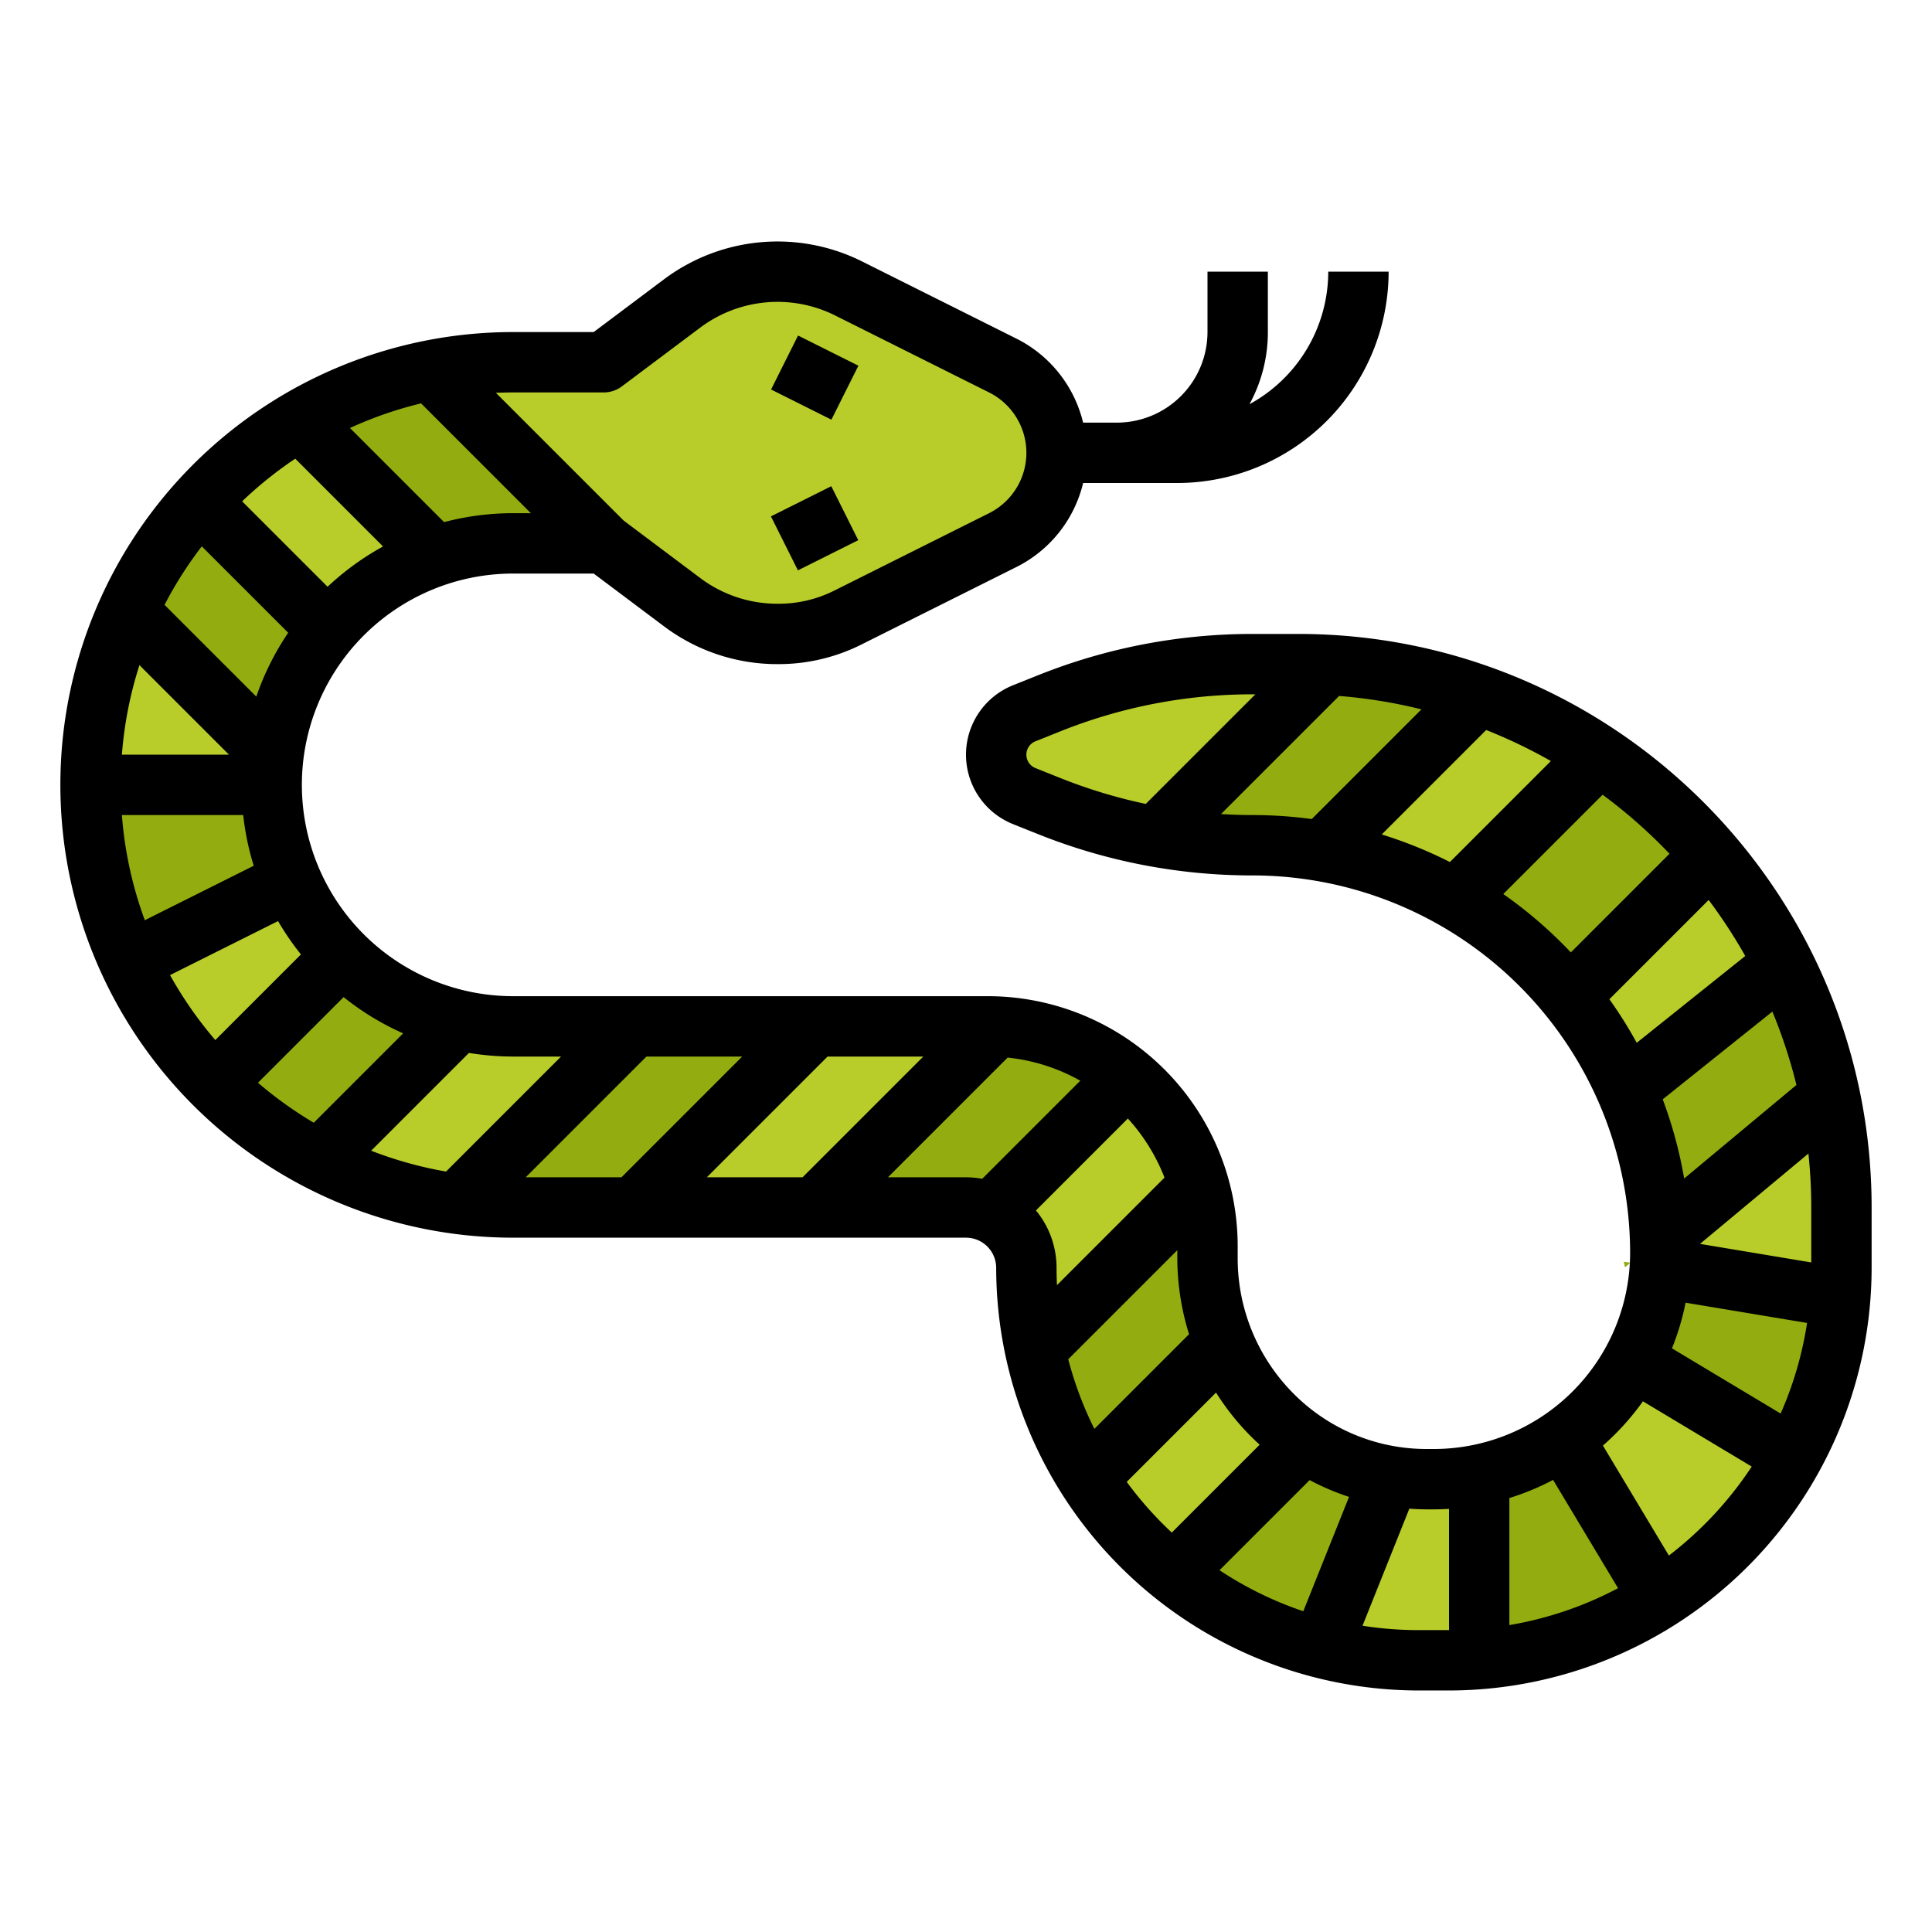 <svg id="filled_outline" height="512" viewBox="0 0 512 512" width="512" xmlns="http://www.w3.org/2000/svg" data-name="filled outline"><path d="m265.699 143.152-41.095 20.551a40.686 40.686 0 0 1 -18.198 4.297h-.305a42.2 42.2 0 0 1 -25.354-8.437c-9.215-6.914-20.747-15.563-20.747-15.563h-24a64 64 0 0 0 -64 64v0a63.999 63.999 0 0 0 64 64l125.798-.001a58.202 58.202 0 0 1 58.202 58.202v3.012a58.328 58.328 0 0 0 58.2 58.788h1.8a60 60 0 0 0 60-60v-0a108 108 0 0 0 -108-108h-0a145.392 145.392 0 0 1 -53.997-10.399l-6.575-2.63a11.816 11.816 0 0 1 -7.428-10.971 11.816 11.816 0 0 1 7.428-10.971l6.575-2.63a145.392 145.392 0 0 1 53.997-10.399h12a144 144 0 0 1 144 144v16a104 104 0 0 1 -104 104h-8a104 104 0 0 1 -104-104v-0a16 16 0 0 0 -16-16h-120a112 112 0 0 1 -112-112v-0a112 112 0 0 1 112-112h24l20.76-15.57a42.149 42.149 0 0 1 25.29-8.43 42.15 42.15 0 0 1 18.85 4.45l40.781 20.39a25.905 25.905 0 0 1 14.32 23.16 25.875 25.875 0 0 1 -14.301 23.152z" fill="#b9cd2a"/><g fill="#93ad10"><path d="m216 272-48 48h-32a112.486 112.486 0 0 1 -15-1l47-47z"/><path d="m121.62 270.38-37.11 37.11a112.451 112.451 0 0 1 -27.71-20.29l33.94-33.94a63.894 63.894 0 0 0 30.88 17.12z"/><path d="m391.86 184.14-41.43 41.43a108.705 108.705 0 0 0 -18.43-1.57 145.437 145.437 0 0 1 -25.71-2.29l45.5-45.5a143.332 143.332 0 0 1 40.07 7.93z"/><path d="m453.51 226.49-37.56 37.56a108.437 108.437 0 0 0 -30.23-25.77l38.13-38.13a144.818 144.818 0 0 1 29.66 26.34z"/><path d="m298.76 285.24-36.18 36.18a15.735 15.735 0 0 0 -6.58-1.42h-40l47.95-47.95a57.928 57.928 0 0 1 34.81 13.19z"/><path d="m324.35 355.65-36.14 36.14a103.101 103.101 0 0 1 -13.93-34.07l43.5-43.5a58.519 58.519 0 0 1 2.22 15.98v3.01a59.485 59.485 0 0 0 4.35 22.44z"/><path d="m368.34 391.16-18.24 45.59a103.602 103.602 0 0 1 -39.2-19.65l34.95-34.95a57.526 57.526 0 0 0 22.49 9.01z"/><path d="m77.23 233.38-42.97 21.49a111.439 111.439 0 0 1 -10.26-46.87h48a63.684 63.684 0 0 0 5.23 25.38z"/><path d="m86.92 166.92a63.712 63.712 0 0 0 -14.48 33.52l-38.54-38.54a112.35 112.35 0 0 1 19-29z"/><path d="m160 144h-24a63.847 63.847 0 0 0 -20.61 3.39l-36.03-36.03a111.049 111.049 0 0 1 34.78-13.22z"/><path d="m439.85 423.75a103.505 103.505 0 0 1 -47.85 15.95v-48.9a59.737 59.737 0 0 0 22.33-9.59z"/><path d="m430.34 334.39 1.67.28-1.34 1.11z"/><path d="m487.7 343.95a103.276 103.276 0 0 1 -12.46 41.99l-42.42-25.45a59.509 59.509 0 0 0 7.04-24.52z"/><path d="m430.34 334.39 1.67.28-1.34 1.11z"/><path d="m484.97 290.52-45.05 37.55a107.014 107.014 0 0 0 -8.92-39.27l41.73-33.39a142.29 142.29 0 0 1 12.24 35.11z"/></g><path d="m344 168h-12a152.719 152.719 0 0 0 -56.968 10.971l-6.575 2.63a19.816 19.816 0 0 0 0 36.798l6.575 2.63a152.719 152.719 0 0 0 56.968 10.971 100.113 100.113 0 0 1 100 100 52.059 52.059 0 0 1 -52 52h-1.8a49.649 49.649 0 0 1 -35.478-14.756 50.756 50.756 0 0 1 -14.723-36.032v-3.012a66.277 66.277 0 0 0 -66.202-66.202l-125.798.001a56 56 0 1 1 0-112h21.333l18.612 13.962a49.865 49.865 0 0 0 30.156 10.038h.305a48.929 48.929 0 0 0 21.775-5.142l41.095-20.551a33.65 33.65 0 0 0 17.764-22.307h24.959a56.063 56.063 0 0 0 56-56h-16a40.033 40.033 0 0 1 -20.877 35.123 39.749 39.749 0 0 0 4.877-19.123v-16h-16v16a24.027 24.027 0 0 1 -24 24h-8.964a33.683 33.683 0 0 0 -17.777-22.315l-40.781-20.391a50.15 50.15 0 0 0 -52.518 4.735l-18.627 13.97h-21.333a120 120 0 0 0 0 240h120a8.009 8.009 0 0 1 8 8 112.127 112.127 0 0 0 112 112h8a112.127 112.127 0 0 0 112-112v-16c0-83.813-68.187-152-152-152zm136 152v14.556l-29.476-4.913 28.726-23.938a136.898 136.898 0 0 1 .75 14.294zm-33.302 25.227 32.195 5.366a95.181 95.181 0 0 1 -7.006 24.01l-28.797-17.278a67.395 67.395 0 0 0 3.609-12.097zm-.376-32.909a114.977 114.977 0 0 0 -5.685-20.983l29.058-23.246a134.842 134.842 0 0 1 6.377 19.438zm-12.568-35.966a116.313 116.313 0 0 0 -7.248-11.545l26.303-26.303a136.465 136.465 0 0 1 9.699 14.844zm-22.754-74.666-26.762 26.762a115.242 115.242 0 0 0 -18.064-7.308l27.677-27.677a135.514 135.514 0 0 1 17.149 8.223zm-136.602 1.858a3.817 3.817 0 0 1 0-7.087l6.575-2.63a136.793 136.793 0 0 1 51.026-9.827h.686l-29.045 29.045a137.381 137.381 0 0 1 -22.667-6.872zm49.18 12.192 31.3-31.3a135.29 135.29 0 0 1 21.823 3.549l-29.073 29.073a116.5 116.5 0 0 0 -15.629-1.057c-2.818 0-5.625-.095-8.421-.265zm74.806 21.194 26.322-26.322a137.135 137.135 0 0 1 17.729 15.643l-26.144 26.144a116.93 116.93 0 0 0 -17.907-15.465zm13.2 155.262 17.215 28.692a95.265 95.265 0 0 1 -28.8 9.776v-33.665a67.571 67.571 0 0 0 11.585-4.803zm-112.988.525 23.667-23.667a66.702 66.702 0 0 0 9.106 11.467q1.2 1.209 2.452 2.346l-23.285 23.285a96.812 96.812 0 0 1 -11.941-13.432zm16.511-39.139-25.088 25.088a95.295 95.295 0 0 1 -6.924-18.448l28.904-28.904v1.898a67.963 67.963 0 0 0 3.108 20.366zm31.965 38.663a65.066 65.066 0 0 0 10.434 4.451l-12.121 30.302a95.69 95.69 0 0 1 -22.198-10.868zm-38.469-80.159-28.492 28.492c-.072-1.516-.112-3.041-.112-4.574a23.888 23.888 0 0 0 -5.461-15.224l24.359-24.359a50.295 50.295 0 0 1 9.706 15.666zm-89.288-32.084 25.372-0-32.002 32.001h-25.372zm-54.629 32.001h-25.372l32.001-32.001 25.372-0zm-16-32.001-30.473 30.473a103.097 103.097 0 0 1 -19.85-5.522l25.912-25.912a72.874 72.874 0 0 0 11.724.962zm-41.849-6.151-23.687 23.687a104.517 104.517 0 0 1 -14.778-10.594l22.693-22.693a71.513 71.513 0 0 0 15.772 9.6zm-30.464-106.161a71.818 71.818 0 0 0 -8.451 16.921l-24.315-24.315a104.285 104.285 0 0 1 9.868-15.504zm-15.688 32.312h-28.381a103.302 103.302 0 0 1 4.651-23.73zm3.767 16a71.721 71.721 0 0 0 2.786 13.436l-28.863 14.431a103.242 103.242 0 0 1 -6.072-27.867zm9.236 28.1a71.847 71.847 0 0 0 6.063 8.835l-22.693 22.693a104.463 104.463 0 0 1 -11.994-17.216zm13.12-88.605-22.636-22.636a104.737 104.737 0 0 1 14.07-11.302l23.264 23.264a72.359 72.359 0 0 0 -14.697 10.675zm30.803-17.106.046-.046-24.911-24.911a103.17 103.17 0 0 1 18.841-6.531l29.099 29.099h-4.686a71.84 71.84 0 0 0 -18.389 2.389zm42.389-34.389a7.998 7.998 0 0 0 4.8-1.6l20.76-15.57a34.151 34.151 0 0 1 35.762-3.225l40.781 20.391a17.889 17.889 0 0 1 .018 32.001l-41.096 20.552a32.847 32.847 0 0 1 -14.618 3.452h-.305a33.982 33.982 0 0 1 -20.553-6.836l-20.292-15.221-33.837-33.837c1.519-.066 3.045-.106 4.58-.106zm75.314 208 31.727-31.727a49.816 49.816 0 0 1 19.246 6.126l-25.993 25.993a24.026 24.026 0 0 0 -4.294-.392zm140.686 120a96.319 96.319 0 0 1 -14.919-1.161l12.409-31.023c1.561.109 3.13.184 4.71.184h1.8c1.344 0 2.675-.05 4-.127v32.127zm66.272-19.764-17.482-29.136a68.535 68.535 0 0 0 10.604-11.734l28.83 17.298a96.784 96.784 0 0 1 -21.952 23.572z"/><path d="m208 91.056h16v17.889h-16z" transform="matrix(.447 -.894 .894 .447 29.959 248.475)"/><path d="m207.056 132h17.889v16h-17.889z" transform="matrix(.894 -.447 .447 .894 -39.808 111.392)"/></svg>